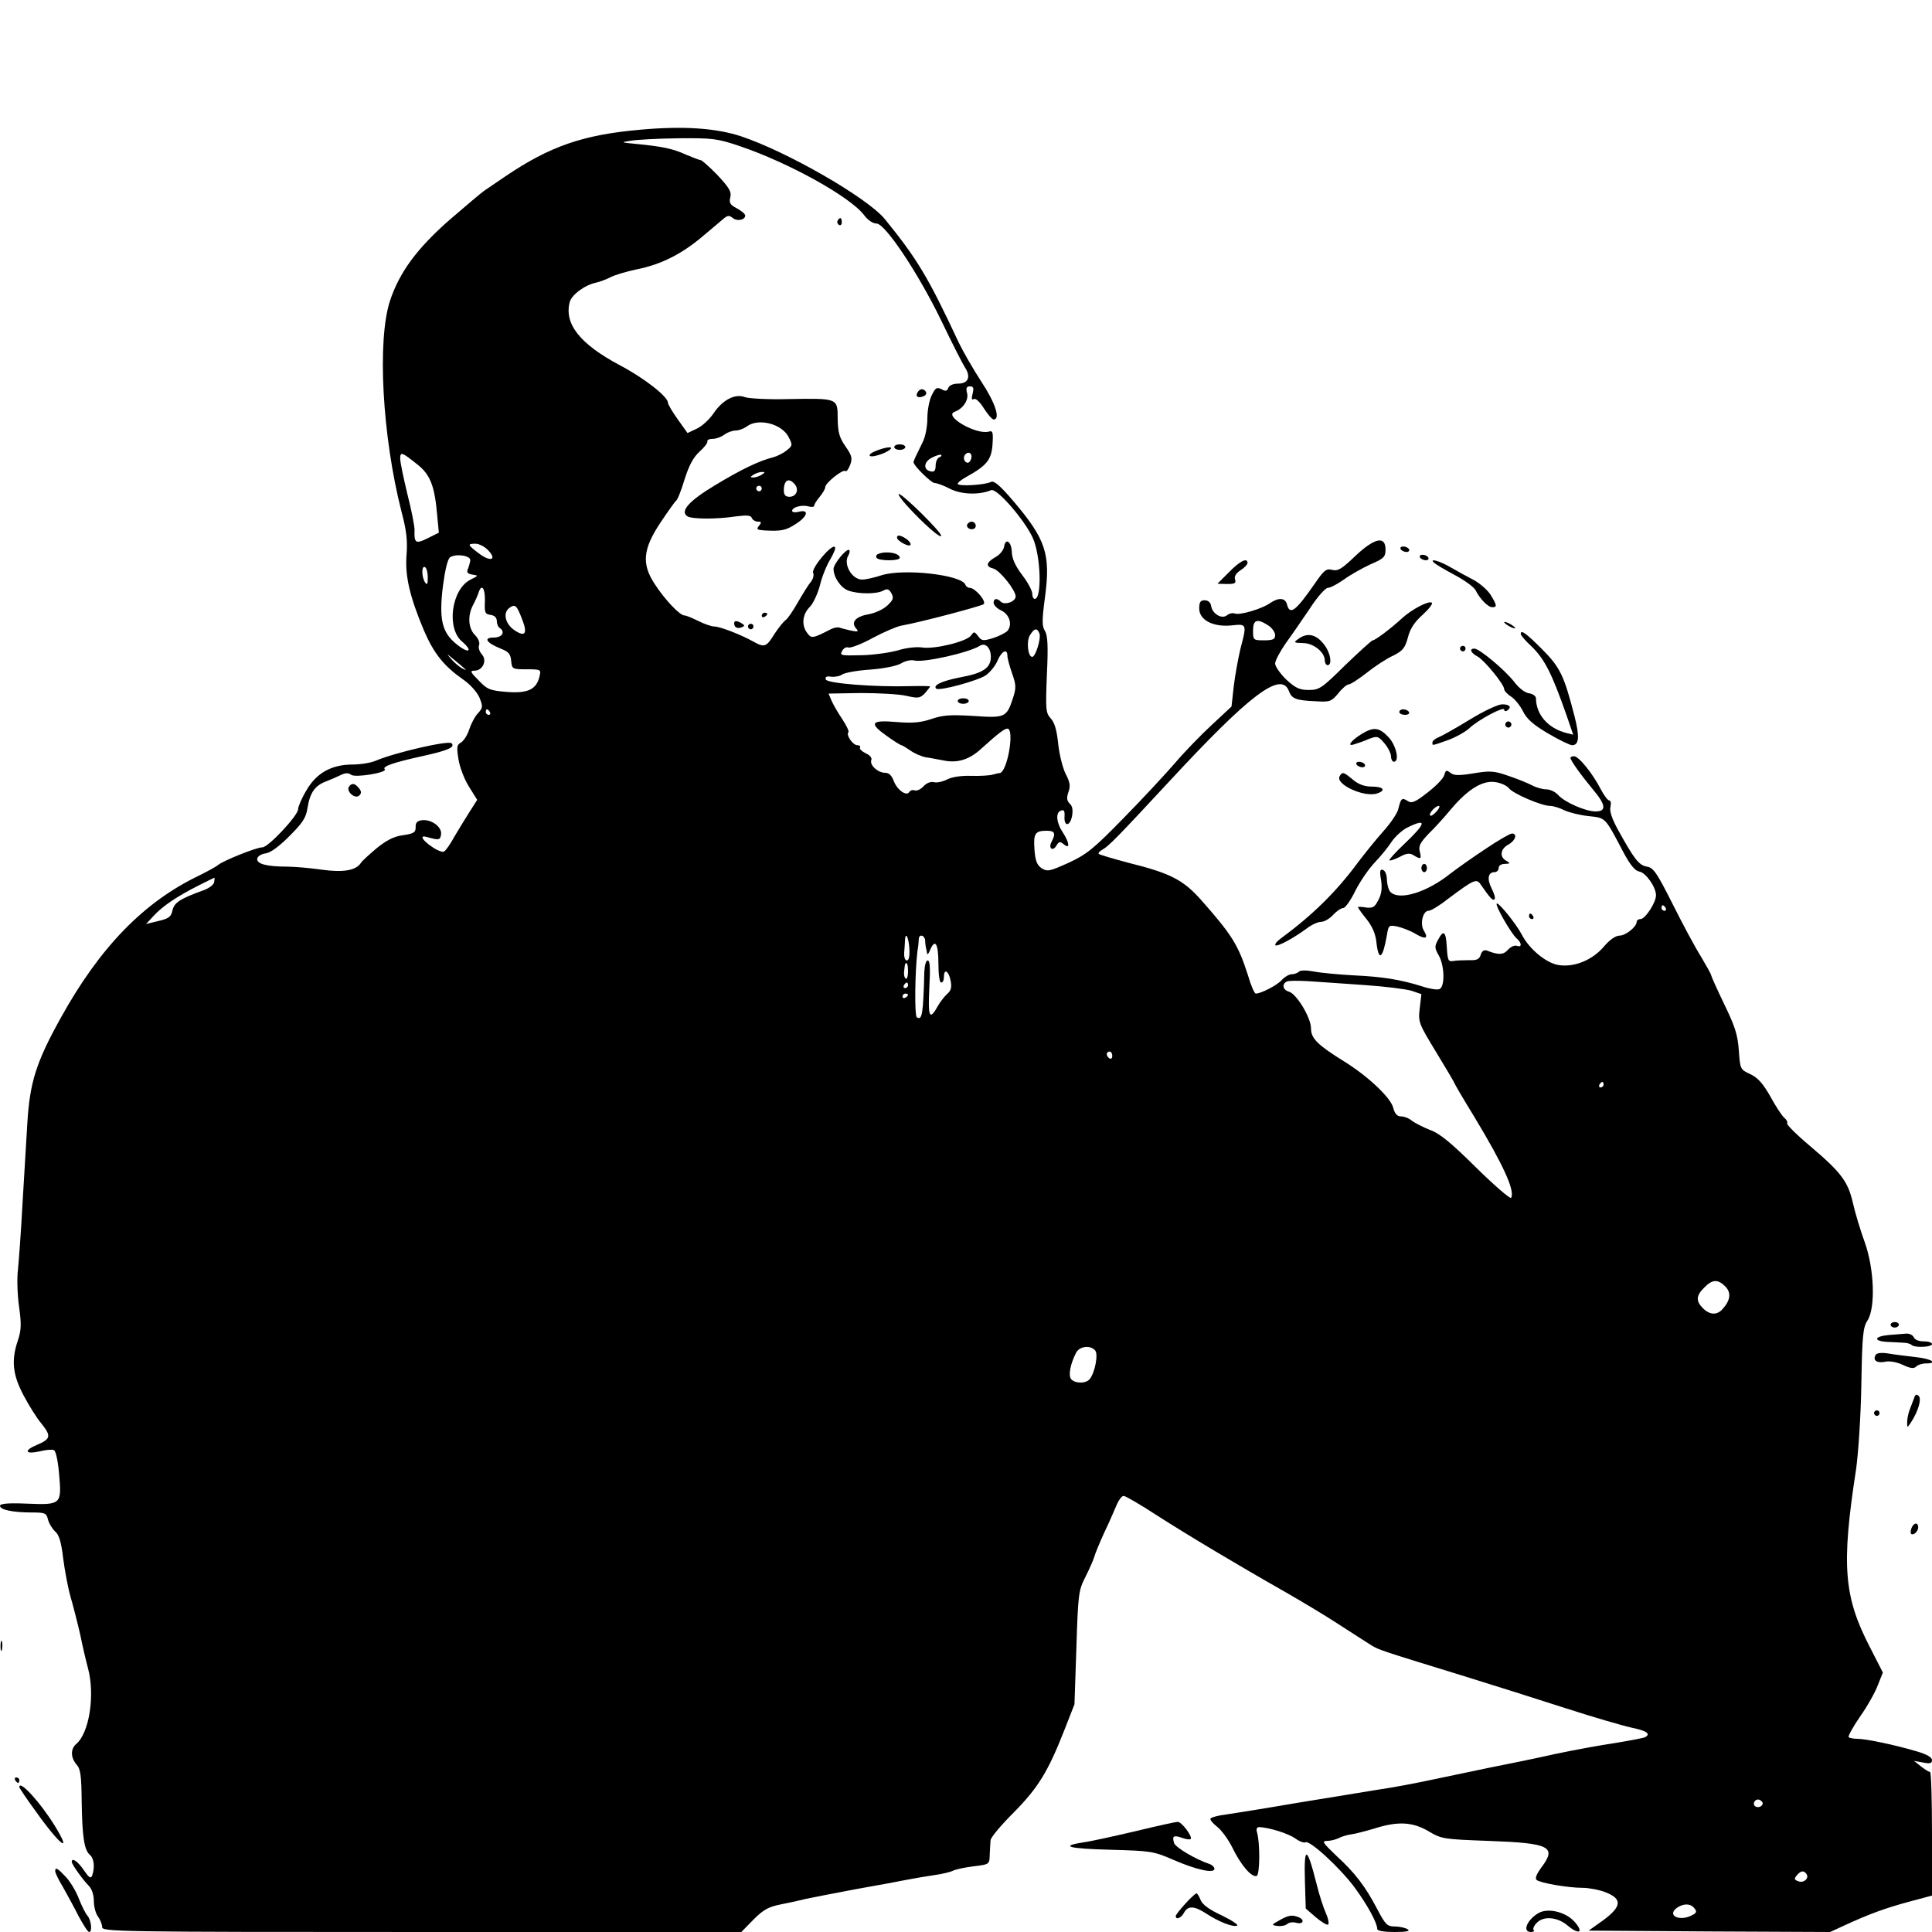  <svg version="1.0" xmlns="http://www.w3.org/2000/svg" width="700pt" height="700pt" viewBox="0 0 700 700" preserveAspectRatio="xMidYMid meet">
<g transform="translate(0,700) scale(0.1,-0.1)" fill="#000000" stroke="none">
<path d="M2320 6530 c-207 -18 -328 -60 -489 -169 -29 -20 -63 -43 -75 -51
-12 -8 -67 -55 -123 -103 -122 -106 -186 -194 -220 -297 -47 -144 -28 -491 42
-765 18 -67 22 -106 18 -155 -6 -76 11 -150 62 -272 37 -86 72 -130 143 -180
25 -17 50 -45 59 -65 13 -33 13 -37 -5 -57 -11 -11 -25 -38 -32 -59 -6 -20
-20 -41 -29 -47 -16 -8 -17 -16 -10 -60 4 -28 21 -73 38 -100 l30 -48 -28 -44
c-15 -24 -40 -64 -55 -90 -14 -26 -31 -50 -37 -53 -5 -4 -26 4 -44 17 -37 25
-46 44 -17 35 43 -12 47 -11 50 10 4 27 -36 56 -70 51 -16 -2 -23 -9 -22 -25
0 -19 -6 -23 -45 -29 -33 -4 -60 -18 -96 -47 -27 -23 -53 -46 -57 -53 -18 -28
-64 -36 -142 -25 -43 6 -99 11 -125 11 -75 0 -112 10 -109 29 2 9 15 17 30 19
18 2 49 25 86 62 48 48 61 67 66 102 9 56 27 82 68 97 18 7 43 18 55 24 15 7
26 7 35 0 14 -12 134 8 122 20 -10 10 30 24 139 48 91 20 117 32 103 46 -11
11 -203 -33 -274 -63 -18 -8 -56 -14 -84 -14 -77 0 -132 -31 -168 -94 -17 -28
-30 -59 -30 -68 0 -23 -108 -138 -129 -138 -22 0 -141 -48 -161 -64 -8 -7 -40
-24 -70 -39 -200 -96 -359 -260 -501 -517 -88 -159 -111 -231 -120 -380 -4
-69 -12 -204 -18 -300 -5 -96 -13 -200 -16 -231 -4 -30 -2 -90 4 -133 9 -64 8
-86 -4 -122 -25 -73 -19 -125 20 -199 19 -36 48 -83 66 -104 35 -44 33 -55
-17 -76 -48 -20 -44 -35 8 -24 23 6 47 8 53 5 7 -2 15 -38 19 -86 10 -111 8
-113 -116 -108 -70 3 -98 0 -98 -8 0 -14 46 -24 115 -24 49 0 53 -2 59 -26 4
-15 16 -34 26 -43 14 -12 22 -38 29 -98 6 -46 18 -109 27 -140 9 -31 25 -93
35 -137 9 -45 22 -99 28 -121 26 -98 4 -235 -43 -274 -21 -18 -20 -49 1 -74
15 -16 18 -40 19 -136 2 -127 9 -174 30 -192 15 -12 18 -46 8 -74 -5 -13 -11
-9 -31 20 -21 31 -43 46 -43 29 0 -9 41 -66 62 -87 11 -11 18 -33 18 -55 0
-20 7 -46 15 -56 8 -11 15 -28 15 -38 0 -17 47 -18 1158 -18 l1158 0 44 45
c36 36 54 46 99 55 31 6 72 15 91 20 19 4 100 20 180 35 80 14 165 30 190 35
25 5 68 12 95 16 28 4 58 11 68 16 9 5 43 12 75 16 57 7 57 7 58 42 1 19 2 43
3 52 0 10 38 55 83 100 89 90 125 148 185 301 l36 92 7 205 c6 194 8 208 32
255 14 28 29 61 33 75 4 14 20 52 35 85 16 33 35 77 44 98 8 20 20 37 27 37 7
0 62 -32 123 -72 111 -71 288 -177 466 -278 52 -30 138 -81 190 -115 52 -34
106 -68 120 -77 27 -16 29 -17 325 -108 110 -34 281 -88 380 -120 99 -32 206
-63 238 -70 53 -11 69 -22 48 -34 -5 -3 -53 -12 -107 -21 -55 -8 -153 -26
-219 -40 -66 -15 -174 -37 -240 -50 -66 -14 -163 -34 -215 -45 -52 -11 -135
-27 -185 -34 -49 -8 -184 -30 -300 -49 -115 -20 -231 -38 -257 -42 -26 -3 -50
-10 -52 -14 -3 -4 8 -17 23 -29 16 -12 41 -46 56 -76 31 -64 70 -109 88 -103
12 4 13 119 1 160 -3 10 0 17 8 17 35 -1 106 -23 131 -41 15 -11 32 -17 37
-14 15 9 126 -93 179 -165 46 -63 81 -127 81 -149 0 -7 24 -11 63 -11 44 0 58
3 47 10 -8 5 -29 10 -46 10 -28 0 -34 6 -64 63 -43 82 -80 131 -149 194 -48
46 -53 53 -33 53 13 0 32 5 42 10 11 6 32 12 47 14 15 2 53 12 83 21 85 27
138 24 196 -10 47 -28 54 -29 219 -35 221 -8 247 -21 189 -97 -16 -22 -23 -38
-17 -44 11 -11 113 -29 168 -29 21 0 59 -7 82 -16 62 -24 59 -52 -9 -102 l-52
-37 437 -3 438 -2 52 24 c89 41 149 63 235 86 l82 22 0 224 c0 123 -3 224 -7
224 -5 0 -19 9 -33 20 l-25 20 33 -6 c25 -5 32 -3 32 9 0 10 -19 21 -57 32
-78 23 -182 45 -214 45 -14 0 -28 3 -31 6 -3 3 15 36 41 74 27 38 56 90 65
115 l18 45 -46 90 c-96 185 -105 297 -51 647 8 57 17 191 19 305 3 180 6 208
22 233 30 46 25 188 -10 285 -15 41 -34 104 -42 139 -18 80 -42 112 -155 208
-49 41 -87 79 -84 83 3 4 -2 13 -10 20 -8 6 -31 41 -50 76 -27 48 -46 69 -73
82 -37 17 -37 18 -42 87 -4 57 -15 89 -53 167 -26 54 -47 101 -47 104 0 4 -17
34 -37 68 -21 33 -67 119 -103 191 -57 113 -69 131 -93 135 -29 5 -46 27 -105
134 -22 40 -31 68 -27 83 3 13 1 23 -5 23 -5 0 -19 19 -31 42 -29 56 -79 118
-96 118 -7 0 -13 -3 -13 -6 0 -9 38 -62 82 -115 47 -56 49 -79 9 -79 -36 0
-112 33 -136 60 -10 11 -29 20 -42 20 -13 0 -36 6 -51 14 -15 8 -54 24 -87 35
-52 18 -66 19 -126 9 -55 -9 -72 -8 -84 2 -14 11 -17 10 -22 -8 -3 -12 -30
-40 -60 -63 -46 -36 -58 -41 -73 -31 -21 13 -24 10 -34 -30 -3 -14 -27 -50
-54 -80 -26 -29 -67 -80 -92 -113 -79 -107 -165 -191 -279 -275 -14 -10 -23
-21 -20 -25 7 -6 65 25 115 62 17 13 40 23 51 23 11 0 30 11 43 25 13 14 29
25 37 25 7 0 27 28 44 63 17 34 49 80 70 102 21 22 49 56 61 75 13 19 39 43
58 52 71 35 68 16 -10 -58 -33 -31 -58 -59 -56 -61 2 -3 19 3 37 12 25 14 37
15 51 6 26 -16 29 -14 22 14 -5 20 2 32 32 64 22 21 59 62 82 90 61 72 115
105 161 97 20 -3 41 -13 48 -22 14 -19 118 -64 149 -64 11 0 35 -7 52 -16 18
-8 57 -18 88 -21 63 -7 58 -2 127 -133 24 -45 42 -66 57 -68 23 -4 60 -56 60
-86 0 -26 -39 -86 -56 -86 -8 0 -14 -5 -14 -10 0 -18 -40 -50 -62 -50 -14 0
-36 -15 -57 -40 -41 -48 -105 -75 -162 -67 -45 6 -108 57 -136 112 -20 38 -84
117 -90 111 -7 -6 53 -110 72 -126 19 -16 20 -34 1 -27 -8 3 -22 -3 -32 -14
-17 -19 -34 -20 -77 -3 -10 3 -18 -2 -22 -15 -5 -17 -14 -21 -43 -20 -20 0
-46 -1 -57 -3 -18 -3 -20 3 -23 50 -3 58 -12 65 -32 26 -13 -23 -12 -30 3 -56
21 -37 23 -114 2 -122 -8 -3 -36 1 -62 10 -80 25 -143 35 -248 40 -55 3 -120
9 -145 14 -27 5 -49 5 -54 -1 -6 -5 -17 -9 -26 -9 -9 0 -25 -9 -36 -21 -17
-19 -75 -49 -94 -49 -5 0 -18 30 -29 68 -35 109 -57 144 -169 271 -65 73 -111
97 -264 135 -56 15 -104 29 -107 32 -3 3 3 10 14 16 22 12 56 47 238 243 296
320 409 405 437 331 10 -28 26 -34 99 -37 49 -3 55 -1 80 29 14 18 31 32 37
32 7 0 36 19 67 43 30 24 73 52 96 62 33 17 42 27 52 65 8 32 24 56 53 82 22
20 38 40 34 44 -10 9 -72 -23 -108 -56 -39 -36 -97 -80 -106 -80 -4 0 -49 -41
-100 -90 -85 -84 -94 -90 -132 -90 -34 0 -48 7 -82 38 -22 22 -40 47 -40 58 0
10 18 44 39 74 22 30 61 87 88 127 26 40 55 73 64 73 9 0 35 14 58 30 23 17
66 41 96 55 49 21 55 27 55 54 0 51 -40 42 -110 -24 -48 -46 -62 -55 -83 -50
-22 6 -30 -1 -65 -52 -68 -98 -89 -113 -99 -73 -6 24 -30 26 -61 5 -29 -21
-110 -45 -128 -38 -8 3 -21 0 -28 -6 -19 -16 -54 5 -58 34 -2 12 -11 20 -23
20 -16 0 -20 -7 -20 -30 0 -42 51 -68 118 -61 55 6 55 5 31 -86 -8 -34 -19
-94 -24 -135 l-8 -73 -73 -68 c-40 -37 -99 -98 -132 -137 -33 -38 -116 -128
-185 -198 -109 -112 -135 -133 -200 -163 -69 -31 -77 -33 -98 -20 -17 12 -23
27 -26 68 -4 58 2 68 45 68 29 0 33 -10 17 -40 -13 -24 5 -37 18 -13 9 14 13
15 26 4 24 -20 21 6 -4 44 -23 35 -26 71 -6 78 11 4 14 -1 13 -20 -3 -38 19
-39 27 -1 4 22 2 37 -8 46 -11 11 -12 21 -5 42 8 21 6 36 -10 66 -11 22 -23
71 -27 109 -5 49 -13 77 -27 92 -18 20 -19 31 -14 158 5 105 3 142 -7 159 -11
17 -11 38 0 121 21 157 4 210 -115 350 -47 55 -69 74 -80 69 -24 -12 -121 -17
-121 -7 0 5 15 16 33 26 72 40 89 61 93 116 3 45 1 52 -14 47 -46 -12 -165 57
-123 72 30 11 51 42 45 67 -5 19 -2 25 10 25 13 0 15 -6 10 -26 -5 -19 -3 -25
4 -20 7 4 22 -10 37 -34 14 -22 30 -40 35 -40 26 0 6 61 -45 138 -30 46 -66
109 -81 140 -111 238 -151 304 -268 448 -63 77 -353 244 -521 300 -91 30 -209
38 -365 24z m359 -59 c178 -60 404 -185 453 -252 13 -17 31 -29 44 -29 31 0
151 -179 236 -355 37 -77 75 -152 84 -166 23 -35 12 -59 -25 -59 -17 0 -31 -6
-35 -15 -4 -12 -10 -14 -25 -5 -17 8 -22 5 -35 -22 -9 -17 -16 -55 -16 -84 0
-29 -7 -67 -17 -86 -26 -53 -33 -67 -33 -73 0 -12 64 -75 76 -75 8 0 33 -9 56
-21 41 -21 106 -23 149 -5 20 9 121 -107 151 -173 29 -64 34 -221 7 -221 -5 0
-9 9 -9 19 0 11 -16 41 -36 67 -25 33 -37 59 -38 83 -1 39 -23 54 -28 20 -2
-12 -16 -30 -32 -38 -33 -19 -36 -34 -7 -41 23 -6 80 -77 81 -101 0 -19 -40
-33 -54 -19 -14 14 -26 12 -26 -4 0 -8 12 -21 28 -28 30 -15 41 -51 22 -74 -7
-7 -30 -19 -52 -26 -36 -11 -42 -10 -54 7 -13 17 -15 18 -26 2 -17 -22 -132
-50 -177 -43 -21 3 -57 -1 -86 -10 -28 -8 -87 -17 -132 -18 -76 -2 -81 -1 -72
15 5 10 15 16 23 13 7 -3 47 12 87 34 41 22 88 42 104 45 69 12 291 71 299 78
11 10 -31 59 -50 59 -7 0 -14 5 -16 11 -12 36 -222 60 -303 35 -27 -9 -59 -16
-71 -16 -38 0 -70 57 -50 88 4 7 6 16 3 19 -9 8 -56 -49 -57 -68 0 -30 26 -69
54 -79 37 -13 102 -13 126 0 15 8 21 6 30 -10 9 -17 6 -24 -15 -44 -15 -14
-44 -27 -65 -31 -48 -8 -68 -28 -49 -51 11 -13 9 -14 -17 -9 -16 4 -35 8 -42
11 -7 2 -20 0 -30 -5 -68 -35 -72 -35 -87 -15 -22 28 -18 68 9 95 13 13 29 49
37 79 7 30 24 72 37 93 13 22 21 42 17 45 -12 12 -85 -76 -79 -93 4 -9 0 -23
-8 -33 -8 -9 -29 -43 -47 -74 -18 -32 -38 -61 -45 -65 -7 -5 -25 -27 -40 -50
-29 -47 -36 -50 -74 -29 -48 27 -124 56 -144 56 -10 0 -36 9 -58 20 -22 11
-44 20 -50 20 -17 0 -71 57 -108 114 -48 73 -43 127 22 224 26 39 51 74 55 77
5 2 19 37 31 77 16 51 32 81 54 101 17 15 30 32 29 37 -2 6 7 10 20 10 12 0
31 7 41 15 11 8 29 15 41 15 12 0 30 7 41 15 41 31 126 10 151 -38 15 -29 15
-32 -7 -49 -12 -10 -34 -21 -49 -25 -49 -12 -116 -44 -210 -101 -95 -57 -129
-95 -100 -113 17 -10 103 -11 176 0 39 5 54 4 57 -6 3 -7 13 -13 22 -13 13 0
14 -3 4 -15 -11 -13 -7 -15 21 -17 61 -3 76 0 113 24 42 27 49 53 11 44 -14
-4 -25 -2 -25 3 0 14 37 23 60 16 11 -3 20 -2 20 3 0 5 9 19 20 32 11 13 20
29 20 35 0 15 65 67 73 58 4 -3 11 7 17 22 9 24 7 34 -17 68 -22 32 -27 50
-28 100 0 75 1 74 -180 71 -71 -2 -142 2 -156 7 -36 14 -81 -10 -114 -59 -14
-21 -41 -46 -60 -55 l-34 -16 -35 49 c-20 28 -36 55 -36 61 0 22 -87 90 -175
136 -144 77 -201 149 -181 228 7 27 54 62 96 71 14 3 37 12 51 19 14 8 57 21
96 29 89 18 162 55 238 119 33 28 68 57 77 65 14 12 21 12 33 2 16 -13 45 -7
45 9 0 6 -14 17 -30 26 -25 13 -29 20 -24 40 5 20 -4 35 -46 80 -29 30 -57 55
-62 55 -4 0 -27 9 -51 19 -48 22 -86 30 -177 39 -62 6 -63 6 -25 12 22 4 100
8 174 9 122 1 140 -1 220 -28z m-1164 -1156 c44 -36 60 -76 69 -182 l6 -63
-40 -20 c-44 -22 -50 -18 -48 30 0 14 -11 72 -26 130 -14 58 -26 115 -26 128
0 27 6 24 65 -23z m1888 28 c-7 -3 -13 -16 -13 -30 0 -18 -5 -24 -17 -21 -29
5 -27 35 4 50 15 8 30 12 33 10 3 -3 -1 -7 -7 -9z m117 3 c0 -8 -4 -17 -9 -21
-12 -7 -24 12 -16 25 9 15 25 12 25 -4z m-760 -66 c-8 -5 -22 -10 -30 -10 -13
0 -13 1 0 10 8 5 22 10 30 10 13 0 13 -1 0 -10z m120 -35 c16 -20 5 -45 -20
-45 -14 0 -20 7 -20 23 0 38 18 48 40 22z m-120 -15 c0 -5 -4 -10 -10 -10 -5
0 -10 5 -10 10 0 6 5 10 10 10 6 0 10 -4 10 -10z m-991 -224 c33 -35 8 -43
-34 -11 -41 31 -43 35 -12 35 13 0 34 -11 46 -24z m-65 -36 c-1 -8 -5 -23 -9
-32 -5 -12 -1 -17 17 -20 22 -3 22 -4 -7 -18 -70 -35 -89 -179 -29 -226 15
-13 25 -26 21 -30 -4 -4 -24 6 -44 23 -52 42 -63 90 -48 211 8 59 17 97 26
103 22 14 74 6 73 -11z m-154 -63 c0 -24 -3 -28 -10 -17 -13 20 -13 63 0 55 6
-3 10 -21 10 -38z m207 -84 c-2 -43 0 -48 21 -51 14 -2 22 -10 22 -22 0 -10 5
-22 10 -25 22 -14 10 -35 -21 -35 -39 0 -27 -19 25 -40 28 -11 36 -19 38 -44
3 -30 4 -31 56 -31 51 0 53 -1 47 -25 -11 -48 -42 -63 -119 -57 -61 5 -71 9
-102 42 -30 30 -32 35 -15 35 30 0 47 37 27 59 -9 10 -14 25 -10 34 3 9 -3 24
-15 36 -25 25 -27 71 -7 109 8 15 17 35 20 45 11 34 24 16 23 -30z m136 -70
c19 -49 9 -62 -28 -37 -34 22 -44 63 -20 81 22 16 27 11 48 -44z m2702 -19
c14 -9 25 -25 25 -35 0 -15 -7 -19 -40 -19 -39 0 -40 1 -40 35 0 40 15 45 55
19z m-829 -29 c7 -17 -14 -85 -26 -85 -16 0 -22 58 -8 79 15 25 26 27 34 6z
m-176 -85 c0 -40 -28 -59 -110 -74 -67 -13 -101 -29 -88 -41 10 -10 153 29
181 49 16 12 35 36 42 54 15 34 35 43 35 16 0 -9 8 -38 17 -64 15 -42 15 -53
3 -90 -23 -70 -29 -72 -144 -64 -83 5 -110 3 -151 -11 -39 -13 -68 -16 -127
-11 -94 8 -101 -4 -33 -52 25 -18 48 -32 51 -32 3 0 17 -9 32 -19 15 -11 41
-22 57 -25 17 -2 44 -8 62 -11 51 -11 95 2 139 43 61 55 83 72 94 72 27 0 0
-158 -28 -161 -4 0 -16 -3 -27 -6 -11 -3 -46 -5 -77 -4 -35 1 -69 -4 -86 -13
-16 -8 -38 -13 -48 -10 -12 3 -27 -3 -38 -15 -10 -11 -24 -17 -31 -15 -7 3
-16 1 -20 -5 -10 -18 -45 7 -57 40 -7 19 -17 29 -31 29 -26 0 -57 28 -50 46 3
8 -5 18 -21 25 -14 7 -23 16 -20 20 3 5 -2 9 -10 9 -16 0 -42 38 -32 47 3 3
-7 24 -22 47 -15 22 -33 53 -39 67 l-11 26 116 2 c65 0 139 -4 165 -10 44 -10
50 -9 68 9 10 12 19 23 19 25 0 1 -31 2 -69 1 -132 -4 -304 10 -309 24 -3 10
3 13 20 10 14 -1 31 2 39 8 8 6 54 15 103 18 52 4 98 14 112 23 13 8 34 13 46
10 33 -9 198 28 238 53 20 13 40 -7 40 -40z m-1905 -44 c6 -4 1 -4 -10 2 -11
6 -29 21 -40 34 -19 22 -19 22 10 -2 17 -14 35 -29 40 -34z m90 -156 c3 -5 1
-10 -4 -10 -6 0 -11 5 -11 10 0 6 2 10 4 10 3 0 8 -4 11 -10z m3430 -360 c-10
-11 -20 -18 -23 -15 -7 6 18 35 31 35 5 0 2 -9 -8 -20z m-4429 -256 c-1 -9
-18 -22 -37 -29 -88 -32 -107 -45 -114 -73 -5 -24 -13 -30 -51 -39 l-45 -11
28 30 c32 35 84 70 163 110 30 15 56 28 57 28 1 0 0 -7 -1 -16z m5259 -94 c3
-5 1 -10 -4 -10 -6 0 -11 5 -11 10 0 6 2 10 4 10 3 0 8 -4 11 -10z m-2740
-150 c1 -24 -2 -40 -9 -40 -7 0 -11 12 -10 28 1 15 3 36 3 46 2 34 14 7 16
-34z m57 33 c0 -10 2 -22 3 -28 2 -5 3 -14 4 -20 1 -5 6 0 11 13 18 43 30 23
30 -48 0 -40 4 -70 10 -70 6 0 10 9 10 20 0 32 17 23 24 -12 5 -25 2 -37 -11
-48 -10 -9 -26 -29 -35 -45 -30 -54 -36 -41 -31 64 4 73 3 101 -6 101 -6 0
-11 -18 -12 -42 -4 -153 -8 -176 -27 -164 -9 5 -7 165 2 239 3 17 5 38 5 45 1
19 21 14 23 -5z m-62 -114 c0 -16 -4 -28 -8 -25 -5 3 -8 15 -6 28 3 28 3 28 9
28 3 0 5 -14 5 -31z m1653 -48 c75 -5 153 -15 172 -21 l35 -12 -6 -51 c-6 -50
-4 -55 60 -160 36 -59 66 -110 66 -112 0 -2 32 -57 72 -122 105 -174 148 -268
133 -293 -3 -5 -60 44 -127 110 -90 89 -132 124 -167 136 -25 10 -54 25 -65
33 -10 9 -28 16 -39 16 -15 0 -23 9 -29 31 -9 37 -91 114 -176 167 -98 61
-122 84 -122 121 0 39 -53 126 -80 133 -22 6 -27 28 -7 37 6 3 41 3 77 1 36
-2 127 -9 203 -14z m-1653 -1 c0 -5 -5 -10 -11 -10 -5 0 -7 5 -4 10 3 6 8 10
11 10 2 0 4 -4 4 -10z m0 -34 c0 -3 -4 -8 -10 -11 -5 -3 -10 -1 -10 4 0 6 5
11 10 11 6 0 10 -2 10 -4z m740 -222 c0 -8 -4 -12 -10 -9 -5 3 -10 10 -10 16
0 5 5 9 10 9 6 0 10 -7 10 -16z m1780 -104 c0 -5 -5 -10 -11 -10 -5 0 -7 5 -4
10 3 6 8 10 11 10 2 0 4 -4 4 -10z m441 -731 c22 -22 19 -50 -9 -81 -20 -24
-47 -23 -72 2 -26 26 -25 46 5 75 29 30 49 31 76 4z m-2283 -232 c12 -14 -1
-81 -20 -104 -14 -17 -53 -16 -67 0 -11 14 -3 55 18 96 13 24 52 28 69 8z
m2417 -1636 c7 -12 -12 -24 -25 -16 -11 7 -4 25 10 25 5 0 11 -4 15 -9z m161
-262 c9 -16 -12 -33 -31 -25 -14 5 -15 9 -5 21 15 18 26 19 36 4z m-407 -123
c10 -12 8 -17 -8 -25 -44 -24 -93 -2 -56 26 24 17 50 17 64 -1z"></path>
<path d="M3035 6201 c-3 -5 -1 -12 5 -16 5 -3 10 1 10 9 0 18 -6 21 -15 7z"></path>
<path d="M3325 5579 c-10 -15 1 -23 20 -15 9 3 13 10 10 16 -8 13 -22 13 -30
-1z"></path>
<path d="M3240 5380 c0 -5 9 -10 20 -10 11 0 20 5 20 10 0 6 -9 10 -20 10 -11
0 -20 -4 -20 -10z"></path>
<path d="M3178 5368 c-39 -14 -35 -29 4 -17 35 10 61 30 38 28 -8 0 -27 -5
-42 -11z"></path>
<path d="M3286 5168 c59 -65 124 -122 124 -109 0 14 -139 151 -153 151 -5 0 8
-19 29 -42z"></path>
<path d="M3505 5101 c-7 -12 12 -24 25 -16 11 7 4 25 -10 25 -5 0 -11 -4 -15
-9z"></path>
<path d="M3250 5052 c0 -11 41 -34 48 -27 4 4 -2 13 -12 21 -22 15 -36 18 -36
6z"></path>
<path d="M3182 4993 c-6 -2 -10 -9 -6 -14 7 -12 84 -12 84 0 0 17 -48 26 -78
14z"></path>
<path d="M2760 4769 c0 -5 5 -7 10 -4 6 3 10 8 10 11 0 2 -4 4 -10 4 -5 0 -10
-5 -10 -11z"></path>
<path d="M2660 4742 c0 -15 11 -21 27 -15 12 5 12 7 1 14 -17 11 -28 11 -28 1z"></path>
<path d="M2710 4730 c0 -5 5 -10 10 -10 6 0 10 5 10 10 0 6 -4 10 -10 10 -5 0
-10 -4 -10 -10z"></path>
<path d="M3470 4460 c0 -5 9 -10 20 -10 11 0 20 5 20 10 0 6 -9 10 -20 10 -11
0 -20 -4 -20 -10z"></path>
<path d="M5075 5010 c3 -5 13 -10 21 -10 8 0 12 5 9 10 -3 6 -13 10 -21 10 -8
0 -12 -4 -9 -10z"></path>
<path d="M5145 4980 c3 -5 13 -10 21 -10 8 0 12 5 9 10 -3 6 -13 10 -21 10 -8
0 -12 -4 -9 -10z"></path>
<path d="M4453 4927 l-42 -42 35 -1 c28 0 33 3 29 16 -4 11 3 23 20 34 14 9
25 21 25 26 0 21 -27 8 -67 -33z"></path>
<path d="M5196 4961 c5 -5 38 -25 74 -44 36 -19 70 -44 76 -55 16 -32 45 -62
61 -62 18 0 17 7 -7 46 -12 18 -40 42 -63 54 -23 12 -60 32 -82 45 -41 24 -78
33 -59 16z"></path>
<path d="M5450 4746 c0 -3 9 -10 20 -16 11 -6 20 -8 20 -6 0 3 -9 10 -20 16
-11 6 -20 8 -20 6z"></path>
<path d="M5510 4703 c0 -5 17 -25 39 -45 48 -47 73 -97 126 -247 l25 -73 -24
6 c-67 17 -110 66 -111 126 0 8 -11 16 -25 18 -15 2 -37 19 -55 43 -33 42
-125 119 -143 119 -20 0 -13 -16 12 -29 25 -14 96 -101 96 -118 0 -6 11 -18
25 -27 14 -9 33 -33 43 -53 13 -27 36 -48 90 -80 41 -24 80 -43 88 -43 25 0
28 30 9 104 -38 148 -52 178 -118 244 -58 58 -77 72 -77 55z"></path>
<path d="M4704 4685 c-18 -13 -17 -14 17 -15 38 0 79 -33 79 -63 0 -9 5 -17
10 -17 19 0 10 49 -16 79 -28 34 -59 39 -90 16z"></path>
<path d="M5290 4650 c0 -5 5 -10 10 -10 6 0 10 5 10 10 0 6 -4 10 -10 10 -5 0
-10 -4 -10 -10z"></path>
<path d="M5324 4392 c-49 -30 -99 -58 -111 -63 -13 -5 -23 -13 -23 -19 0 -12
-5 -13 55 8 28 10 62 29 77 42 33 32 128 82 128 69 0 -6 5 -7 10 -4 19 12 10
24 -19 23 -15 -1 -67 -25 -117 -56z"></path>
<path d="M5070 4420 c0 -5 9 -10 21 -10 11 0 17 5 14 10 -3 6 -13 10 -21 10
-8 0 -14 -4 -14 -10z"></path>
<path d="M5456 4381 c-4 -5 -2 -12 3 -15 5 -4 12 -2 15 3 4 5 2 12 -3 15 -5 4
-12 2 -15 -3z"></path>
<path d="M4934 4341 c-39 -24 -56 -47 -28 -38 10 3 34 11 52 19 32 12 35 12
58 -15 13 -15 24 -37 24 -48 0 -10 5 -19 10 -19 22 0 9 59 -19 89 -34 36 -54
38 -97 12z"></path>
<path d="M4915 4230 c3 -5 13 -10 21 -10 8 0 12 5 9 10 -3 6 -13 10 -21 10 -8
0 -12 -4 -9 -10z"></path>
<path d="M4854 4188 c-18 -29 88 -78 135 -63 34 11 24 25 -18 25 -27 0 -49 8
-69 25 -34 28 -38 30 -48 13z"></path>
<path d="M1264 4149 c-10 -17 23 -46 38 -31 8 8 8 15 -2 27 -15 18 -26 19 -36
4z"></path>
<path d="M5379 3922 c-47 -31 -103 -71 -125 -88 -84 -67 -184 -98 -216 -66 -7
7 -12 26 -13 44 0 18 -6 33 -14 36 -11 4 -13 -4 -7 -37 4 -29 2 -50 -10 -72
-13 -26 -20 -30 -45 -27 -16 3 -29 3 -29 1 0 -2 14 -22 31 -43 21 -26 33 -54
36 -84 8 -71 23 -61 38 26 6 36 7 37 38 31 17 -4 47 -15 65 -26 37 -22 49 -18
31 11 -15 24 -4 72 17 72 8 0 40 19 70 43 95 71 104 75 119 52 34 -49 44 -60
50 -53 4 3 -1 20 -10 38 -18 35 -14 60 10 60 8 0 15 7 15 15 0 9 9 15 23 15
20 1 20 2 5 11 -26 14 -22 43 7 59 26 14 34 40 13 40 -7 0 -52 -26 -99 -58z"></path>
<path d="M5150 3855 c0 -8 5 -15 10 -15 6 0 10 7 10 15 0 8 -4 15 -10 15 -5 0
-10 -7 -10 -15z"></path>
<path d="M5540 3680 c0 -5 5 -10 11 -10 5 0 7 5 4 10 -3 6 -8 10 -11 10 -2 0
-4 -4 -4 -10z"></path>
<path d="M6850 2200 c0 -5 7 -10 15 -10 8 0 15 5 15 10 0 6 -7 10 -15 10 -8 0
-15 -4 -15 -10z"></path>
<path d="M6843 2163 c-53 -5 -57 -22 -5 -25 20 -1 47 -2 59 -3 12 0 25 -4 29
-8 11 -11 74 -8 74 3 0 6 -14 10 -30 10 -18 0 -33 6 -36 15 -4 8 -16 14 -28
13 -11 -1 -40 -3 -63 -5z"></path>
<path d="M6796 2091 c-12 -19 4 -31 33 -25 17 4 43 -1 65 -11 28 -13 40 -15
49 -6 6 6 21 11 34 11 48 0 21 17 -36 23 -33 4 -77 9 -99 13 -25 4 -42 2 -46
-5z"></path>
<path d="M6935 1934 c-4 -10 -11 -29 -16 -42 -5 -13 -9 -33 -9 -45 0 -21 0
-21 13 -2 27 41 40 86 29 97 -8 8 -13 6 -17 -8z"></path>
<path d="M6790 1880 c0 -5 5 -10 10 -10 6 0 10 5 10 10 0 6 -4 10 -10 10 -5 0
-10 -4 -10 -10z"></path>
<path d="M6926 1464 c-4 -9 -4 -19 -2 -21 8 -8 26 8 26 23 0 19 -16 18 -24 -2z"></path>
<path d="M2 1035 c0 -16 2 -22 5 -12 2 9 2 23 0 30 -3 6 -5 -1 -5 -18z"></path>
<path d="M55 550 c3 -5 8 -10 11 -10 2 0 4 5 4 10 0 6 -5 10 -11 10 -5 0 -7
-4 -4 -10z"></path>
<path d="M70 525 c0 -3 26 -42 59 -87 88 -124 135 -160 70 -54 -53 86 -129
169 -129 141z"></path>
<path d="M4113 365 c-77 -18 -162 -37 -187 -40 -89 -14 -55 -23 97 -27 145 -4
156 -5 227 -36 85 -37 150 -51 150 -33 0 6 -8 14 -17 17 -53 18 -123 60 -129
76 -8 26 -2 30 29 19 14 -5 28 -7 31 -4 8 8 -33 63 -47 62 -7 0 -76 -15 -154
-34z"></path>
<path d="M4728 183 l3 -98 37 -32 c20 -17 40 -29 44 -26 4 2 1 21 -8 41 -9 20
-25 69 -34 107 -35 138 -46 140 -42 8z"></path>
<path d="M200 220 c0 -5 12 -31 28 -57 15 -27 41 -74 57 -106 17 -31 33 -57
38 -57 12 0 8 42 -6 59 -8 9 -21 36 -31 61 -9 25 -30 60 -46 78 -31 33 -40 39
-40 22z"></path>
<path d="M4295 103 c-19 -21 -35 -41 -35 -45 0 -16 20 -7 30 12 14 26 37 25
80 -3 46 -30 96 -50 112 -44 7 2 -18 19 -55 37 -46 21 -71 40 -77 56 -5 13
-12 24 -15 24 -3 0 -22 -17 -40 -37z"></path>
<path d="M5575 69 c-42 -24 -61 -69 -28 -69 9 0 13 3 10 7 -4 3 0 15 10 25 24
27 75 23 112 -8 43 -36 61 -26 25 14 -32 35 -95 50 -129 31z"></path>
<path d="M4635 42 c-29 -16 -29 -17 -7 -20 13 -2 29 1 36 7 6 6 22 8 34 4 25
-6 30 12 6 21 -23 9 -36 7 -69 -12z"></path>
</g>
</svg>